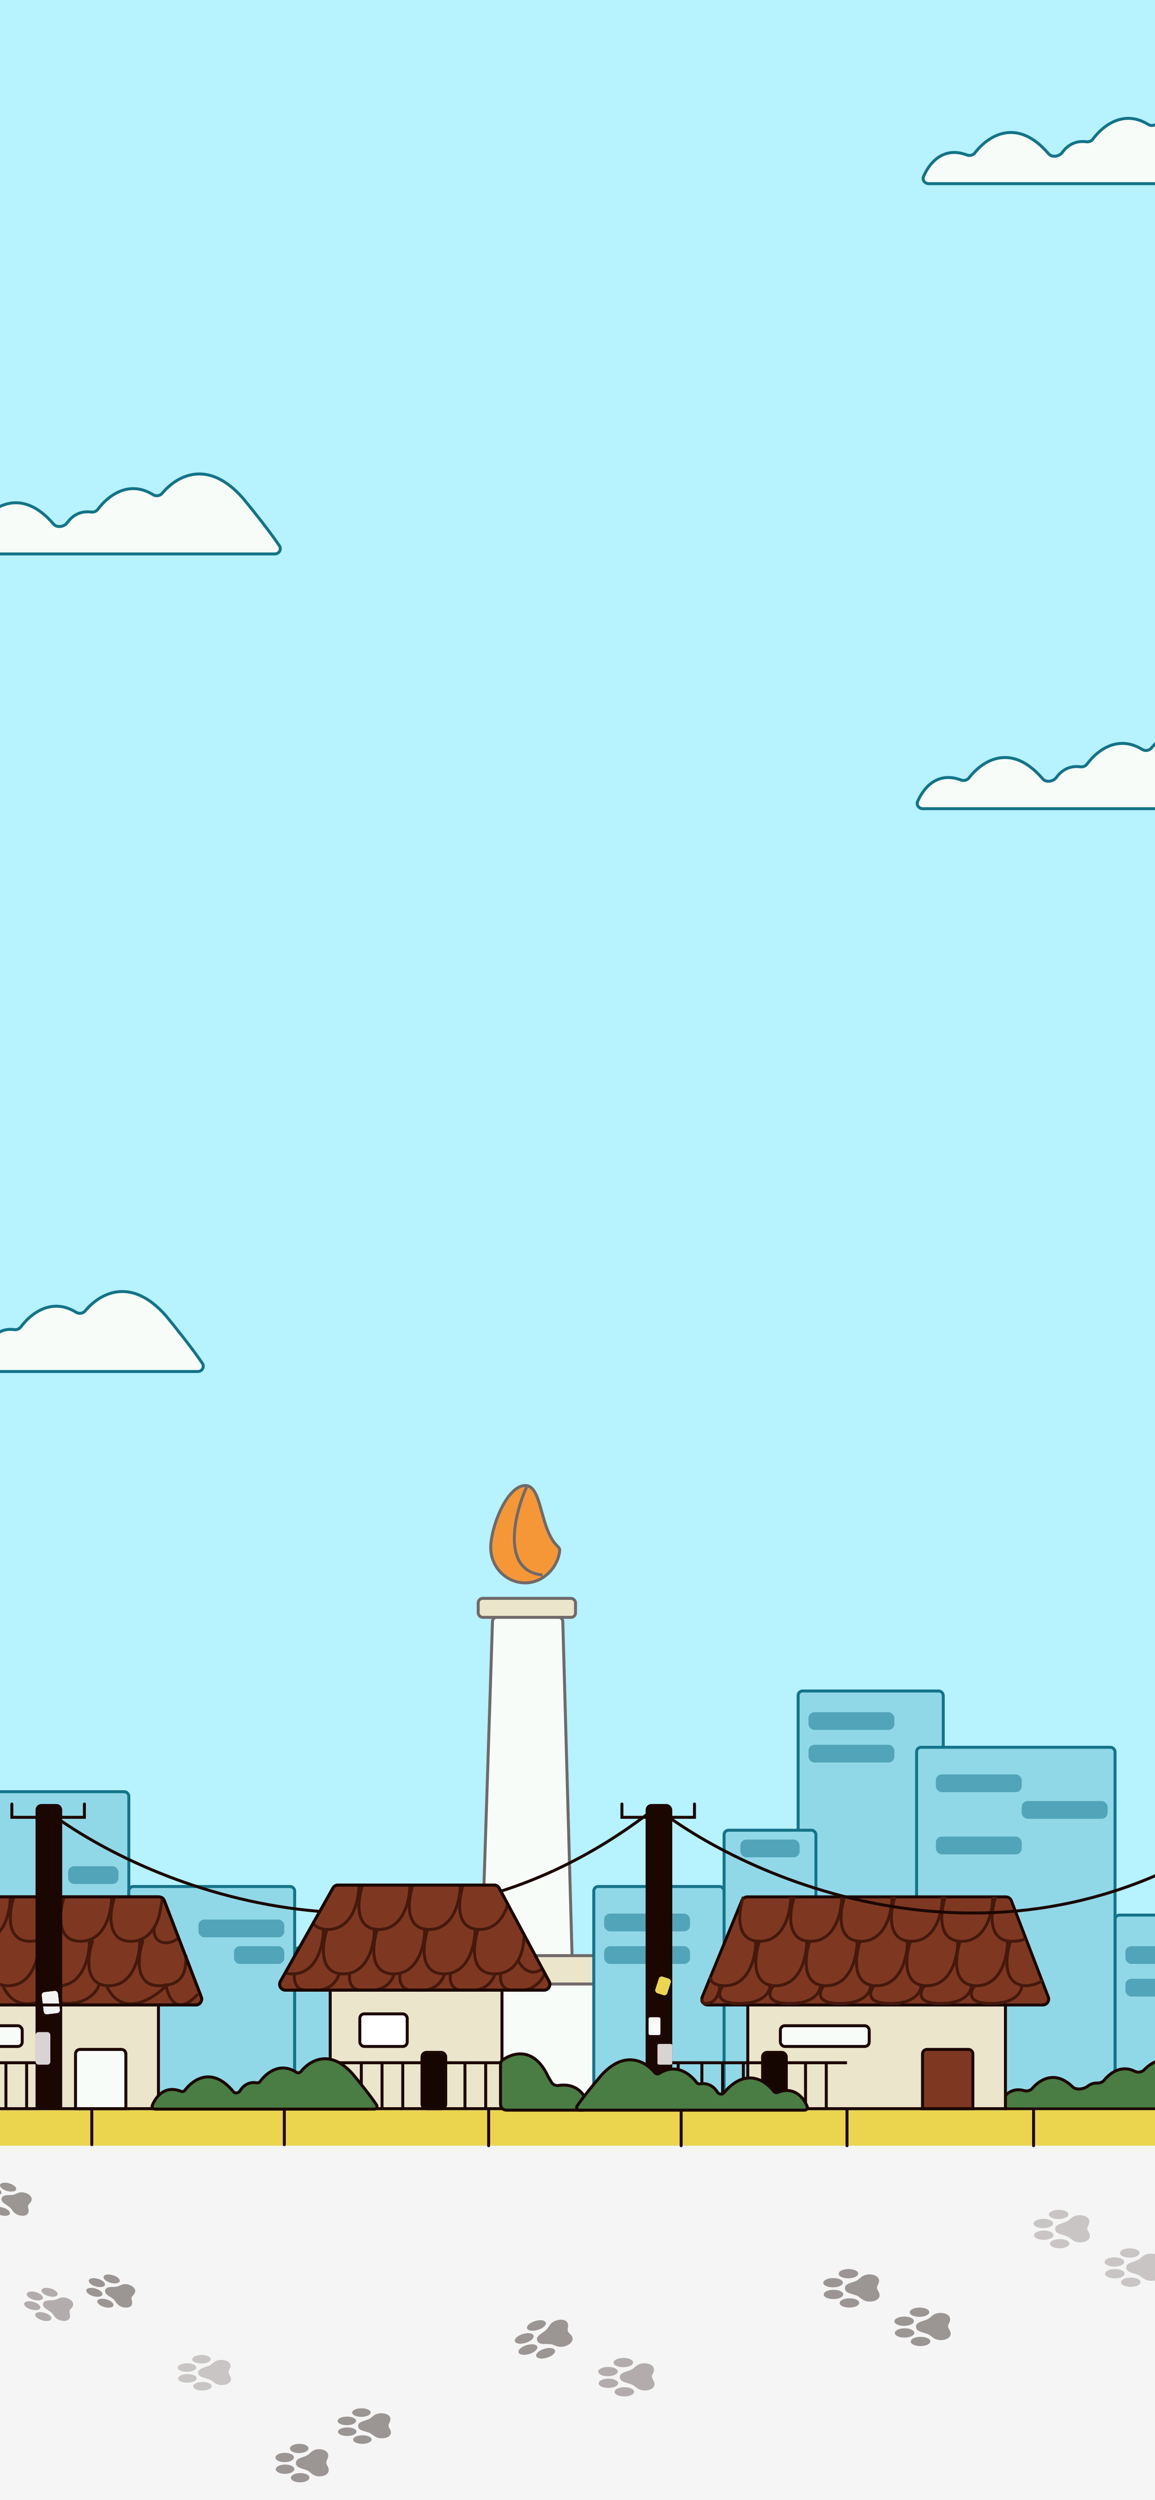 <svg width="390" height="844" viewBox="0 0 390 844" fill="none" xmlns="http://www.w3.org/2000/svg">
<rect x="0" y="0" width="390" height="844" fill="#808080" stroke="none"/>
<g clip-path="url(#clip0_1417_10174)">
<rect width="390" height="844" fill="#B6F2FF"/>
<rect x="376.5" y="646.5" width="44" height="74" rx="1.5" fill="#90D8E8" stroke="#147388"/>
<path d="M166.295 547.384C166.321 546.575 166.985 545.933 167.794 545.933H188.537C189.349 545.933 190.013 546.579 190.036 547.391L193.208 661.879C193.232 662.723 192.554 663.421 191.709 663.421H164.093C163.246 663.421 162.566 662.719 162.594 661.872L166.295 547.384Z" fill="#F7FCF8" stroke="#706969"/>
<path d="M188.418 522.15C188.811 522.516 189.027 522.962 188.988 523.389C188.471 529.107 183.44 534.354 177.365 534.354C170.932 534.354 165.699 529.024 165.699 522.428C165.699 519.093 167.034 513.812 169.212 509.361C170.299 507.139 171.581 505.155 172.985 503.735C174.394 502.31 175.874 501.5 177.365 501.5C178.738 501.5 179.728 502.27 180.558 503.676C181.399 505.1 182.015 507.084 182.644 509.324C182.745 509.682 182.846 510.046 182.947 510.414C183.476 512.325 184.036 514.35 184.765 516.238C185.635 518.492 186.763 520.606 188.418 522.15Z" fill="#F59737" stroke="#706969" stroke-linejoin="bevel"/>
<path d="M177.774 502.058C173.565 511.403 169.236 530.41 183.186 531.68" stroke="#706969"/>
<path d="M148.003 708.354L205.667 708.354C206.393 708.354 207.061 707.961 207.414 707.328L227.017 672.185C227.76 670.851 226.797 669.21 225.27 669.21L129.38 669.21C127.873 669.21 126.907 670.815 127.613 672.147L146.235 707.29C146.582 707.944 147.262 708.354 148.003 708.354Z" fill="#F7FCF8" stroke="#706969"/>
<rect x="125.5" y="660.189" width="103.735" height="9.579" rx="1.5" fill="#EBE5CB" stroke="#706969"/>
<rect x="161.473" y="539.585" width="32.854" height="6.405" rx="1.5" fill="#EBE5CB" stroke="#706969"/>
<rect x="269.5" y="570.854" width="49" height="141" rx="1.5" fill="#90D8E8" stroke="#147388"/>
<rect x="309.5" y="589.854" width="67" height="122" rx="1.5" fill="#90D8E8" stroke="#147388"/>
<rect x="-23.5" y="604.854" width="67" height="107" rx="1.5" fill="#90D8E8" stroke="#147388"/>
<rect x="43.5" y="636.854" width="56" height="89" rx="1.5" fill="#90D8E8" stroke="#147388"/>
<rect x="99.5" y="657.5" width="36" height="59" rx="1.5" fill="#90D8E8" stroke="#147388"/>
<rect x="200.5" y="636.854" width="44" height="84" rx="1.5" fill="#90D8E8" stroke="#147388"/>
<rect x="244.5" y="617.854" width="31" height="94" rx="1.5" fill="#90D8E8" stroke="#147388"/>
<path d="M345.829 705.768C341.856 704.609 339.306 707.031 337.958 709.529C337.335 710.683 338.283 711.933 339.594 711.933H407.764C409.251 711.933 410.125 710.419 409.27 709.202C407.249 706.323 404.187 702.481 402.5 700.433C395.665 692.573 389.56 695.346 386.368 698.711C385.555 699.568 384.208 699.763 383.153 699.232C378.705 696.991 374.901 699.698 372.868 702.209C372.309 702.901 371.407 703.23 370.518 703.202C369.221 703.161 368.175 703.584 367.352 704.22C365.985 705.278 363.406 705.689 362.172 704.479C356.502 698.922 351.351 701.76 348.574 704.993C347.907 705.769 346.811 706.055 345.829 705.768Z" fill="#4A7D44" stroke="#1B0701"/>
<rect x="204" y="646" width="29" height="6" rx="2" fill="#147388" fill-opacity="0.5"/>
<rect x="204" y="657" width="29" height="6" rx="2" fill="#147388" fill-opacity="0.5"/>
<rect x="67" y="648" width="29" height="6" rx="2" fill="#147388" fill-opacity="0.5"/>
<rect x="79" y="657" width="17" height="6" rx="2" fill="#147388" fill-opacity="0.5"/>
<rect x="23" y="630" width="17" height="6" rx="2" fill="#147388" fill-opacity="0.5"/>
<path d="M0 724H390V844H0V724Z" fill="#F5F5F5"/>
<rect y="712.354" width="390" height="12" fill="#EBD54F"/>
<path d="M252.5 676.854H339.5V711.854H252.5V676.854Z" fill="#EBE5CB" stroke="#1B0701"/>
<rect x="111.5" y="671.854" width="58" height="40" fill="#EBE5CB" stroke="#1B0701"/>
<path d="M352.091 676.854H238.984C237.561 676.854 236.593 675.409 237.134 674.093L250.491 641.593C250.799 640.843 251.529 640.354 252.34 640.354H255.5H339.625C340.453 640.354 341.196 640.864 341.492 641.637L353.958 674.137C354.461 675.447 353.494 676.854 352.091 676.854Z" fill="#7E3822" stroke="#1B0701"/>
<rect x="263.5" y="683.854" width="30" height="7" rx="1.5" fill="#F7FCF8" stroke="#1B0701"/>
<rect x="121.5" y="679.854" width="16" height="11" rx="1.5" fill="white" stroke="#1B0701"/>
<path d="M311.5 693.354C311.5 692.525 312.172 691.854 313 691.854H327C327.828 691.854 328.5 692.525 328.5 693.354V711.854H311.5V693.354Z" fill="#7E3822" stroke="#1B0701"/>
<rect x="-33.5" y="676.854" width="87" height="35" fill="#EBE5CB" stroke="#1B0701"/>
<path d="M66.091 676.854H-47.016C-48.439 676.854 -49.407 675.409 -48.866 674.093L-35.51 641.593C-35.201 640.843 -34.471 640.354 -33.66 640.354H-30.5H53.625C54.453 640.354 55.196 640.864 55.492 641.637L67.958 674.137C68.46 675.447 67.494 676.854 66.091 676.854Z" fill="#7E3822" stroke="#1B0701"/>
<rect x="-22.5" y="683.854" width="30" height="7" rx="1.5" fill="#F7FCF8" stroke="#1B0701"/>
<path d="M33.5 670C32.5 673 27.9 678.3 17.5 675.5" stroke="#45190C" stroke-linecap="round"/>
<path d="M25.5 693.354C25.5 692.525 26.172 691.854 27 691.854H41C41.828 691.854 42.5 692.525 42.5 693.354V711.854H25.5V693.354Z" fill="#F7FCF8" stroke="#1B0701"/>
<path d="M111 696.354L171 696.354" stroke="#1B0701"/>
<path d="M129 696.854V711.354" stroke="#1B0701"/>
<path d="M136 696.854V711.354" stroke="#1B0701"/>
<path d="M122 696.854V711.354" stroke="#1B0701"/>
<path d="M115 696.854V711.354" stroke="#1B0701"/>
<path d="M157 696.854V711.354" stroke="#1B0701"/>
<path d="M164 696.854V711.354" stroke="#1B0701"/>
<path d="M150 696.854V711.354" stroke="#1B0701"/>
<path d="M143 696.854V711.354" stroke="#1B0701"/>
<rect x="142.5" y="692.854" width="8" height="19" rx="1.5" fill="#1B0701"/>
<rect x="142.5" y="692.854" width="8" height="19" rx="1.5" fill="black" fill-opacity="0.2"/>
<rect x="142.5" y="692.854" width="8" height="19" rx="1.5" stroke="#1B0701"/>
<path d="M226 696.354L286 696.354" stroke="#1B0701"/>
<path d="M244 696.854V711.354" stroke="#1B0701"/>
<path d="M251 696.854V711.354" stroke="#1B0701"/>
<path d="M237 696.854V711.354" stroke="#1B0701"/>
<path d="M229 696.854V711.354" stroke="#1B0701"/>
<path d="M272 696.854V711.354" stroke="#1B0701"/>
<path d="M279 696.854V711.354" stroke="#1B0701"/>
<rect x="257.5" y="692.854" width="8" height="19" rx="1.5" fill="#1B0701"/>
<rect x="257.5" y="692.854" width="8" height="19" rx="1.5" fill="black" fill-opacity="0.2"/>
<rect x="257.5" y="692.854" width="8" height="19" rx="1.5" stroke="#1B0701"/>
<rect x="218" y="609" width="9" height="103" rx="2" fill="#1B0701"/>
<path d="M61.111 705.997C55.742 703.849 52.654 707.691 51.414 710.767C51.169 711.377 51.645 712 52.302 712H126.371C127.117 712 127.574 711.227 127.165 710.603C125.22 707.638 121.208 702.665 119.155 700.209C111.436 691.461 104.611 695.557 101.586 699.333C101.22 699.79 100.551 699.891 100.061 699.571C94.597 696.011 89.914 699.768 87.832 702.668C87.575 703.026 87.127 703.198 86.691 703.127C83.837 702.663 82.01 704.231 81.001 705.879C80.552 706.612 79.355 706.794 78.811 706.128C71.838 697.583 65.358 701.753 62.435 705.635C62.13 706.039 61.582 706.185 61.111 705.997Z" fill="#4A7D44" stroke="#1B0701"/>
<path d="M-9.478 177.322C-17.413 174.336 -22.106 179.833 -24.145 184.552C-24.666 185.756 -23.715 187 -22.403 187H92.758C94.246 187 95.149 185.466 94.324 184.228C91.154 179.474 85.204 172.024 82.101 168.272C70.221 154.665 59.689 160.626 54.793 166.511C54.04 167.416 52.696 167.625 51.695 167.004C43.44 161.89 36.372 167.427 33.066 171.919C32.54 172.634 31.64 172.975 30.76 172.859C26.913 172.352 24.291 174.246 22.674 176.481C21.662 177.879 19.205 178.242 18.085 176.928C7.546 164.565 -2.188 170.626 -6.797 176.582C-7.422 177.389 -8.523 177.681 -9.478 177.322Z" fill="#F7FCF8" stroke="#147388"/>
<path d="M185.034 700.939C180.404 690.941 173.314 692.828 169.722 695.409C169.248 695.75 169 696.311 169 696.895V710.354C169 711.458 169.895 712.354 171 712.354H196.605C197.852 712.354 198.811 711.215 198.407 710.035C196.443 704.298 191.858 703.492 188.69 704.012C187.749 704.166 186.752 703.823 186.264 703.004L185.034 700.939Z" fill="#4A7D44" stroke="#1B0701"/>
<path d="M251 640.354C249.334 645.354 248.1 655.354 256.5 655.354C264.9 655.354 267 645.354 267 640.354" stroke="#45190C"/>
<path d="M268.207 640.354C266.541 645.354 265.307 655.354 273.707 655.354C282.107 655.354 284.207 645.354 284.207 640.354" stroke="#45190C"/>
<path d="M285.207 640.354C283.541 645.354 282.307 655.354 290.707 655.354C299.107 655.354 301.207 645.354 301.207 640.354" stroke="#45190C"/>
<path d="M302.207 640.354C300.541 645.354 299.307 655.354 307.707 655.354C316.107 655.354 318.207 645.354 318.207 640.354" stroke="#45190C"/>
<path d="M319.207 640.354C317.541 645.354 316.307 655.354 324.707 655.354C333.107 655.354 335.207 645.354 335.207 640.354" stroke="#45190C"/>
<path d="M336.207 640.354C334.541 645.354 333.307 655.354 341.707 655.354C342.972 655.354 345.6 655.154 346 654.354" stroke="#45190C"/>
<path d="M341.207 655.354C339.541 660.354 338.307 670.354 346.707 670.354C347.972 670.354 352 669.354 351.5 668.354" stroke="#45190C"/>
<path d="M255.208 655.354C255.208 660.354 253.108 670.354 244.708 670.354C242.973 670.354 239.601 669.754 240.001 667.354" stroke="#45190C"/>
<path d="M256.415 655.354C254.748 660.354 253.515 670.354 261.915 670.354C270.315 670.354 272.414 660.354 272.414 655.354" stroke="#45190C"/>
<path d="M273.415 655.354C271.748 660.354 270.515 670.354 278.915 670.354C287.315 670.354 289.414 660.354 289.414 655.354" stroke="#45190C"/>
<path d="M290.415 655.354C288.748 660.354 287.515 670.354 295.915 670.354C304.315 670.354 306.414 660.354 306.414 655.354" stroke="#45190C"/>
<path d="M307.415 655.354C305.748 660.354 304.515 670.354 312.915 670.354C321.315 670.354 323.414 660.354 323.414 655.354" stroke="#45190C"/>
<path d="M324.207 655.354C322.541 660.354 321.307 670.354 329.707 670.354C338.107 670.354 340.207 660.354 340.207 655.354" stroke="#45190C"/>
<path d="M243.003 670.354C243.003 672.354 242.038 676.354 238.18 676.354C237.383 676.354 236.82 675.814 237.004 674.854" stroke="#45190C"/>
<path d="M244.193 670.354C242.546 672.354 241.328 676.354 249.627 676.354C257.926 676.354 260 672.354 260 670.354" stroke="#45190C"/>
<path d="M261.193 670.354C259.546 672.354 258.328 676.354 266.627 676.354C274.926 676.354 277 672.354 277 670.354" stroke="#45190C"/>
<path d="M278.193 670.354C276.546 672.354 275.328 676.354 283.627 676.354C291.926 676.354 294 672.354 294 670.354" stroke="#45190C"/>
<path d="M295.193 670.354C293.546 672.354 292.328 676.354 300.627 676.354C308.926 676.354 311 672.354 311 670.354" stroke="#45190C"/>
<path d="M312.193 670.354C310.546 672.354 309.328 676.354 317.627 676.354C325.926 676.354 328 672.354 328 670.354" stroke="#45190C"/>
<path d="M329.193 670.354C327.546 672.354 326.328 676.354 334.627 676.354C342.926 676.354 345 672.354 345 670.354" stroke="#45190C"/>
<path d="M3.473 640.354C3.473 645.354 1.373 655.354 -7.027 655.354C-9.365 655.354 -10.956 654.579 -12 653.354" stroke="#45190C"/>
<path d="M4.68 640.354C3.013 645.354 1.78 655.354 10.18 655.354C18.58 655.354 20.68 645.354 20.68 640.354" stroke="#45190C"/>
<path d="M21.68 640.354C20.014 645.354 18.78 655.354 27.18 655.354C35.58 655.354 37.68 645.354 37.68 640.354" stroke="#45190C"/>
<path d="M38.68 640.354C37.014 645.354 35.78 655.354 44.18 655.354C49.617 655.354 52.414 651.165 53.711 646.854L55 640.354" stroke="#45190C"/>
<path d="M-2.793 655.354C-4.459 660.354 -5.693 670.354 2.707 670.354C11.107 670.354 13.207 660.354 13.207 655.354" stroke="#45190C" stroke-linecap="round"/>
<path d="M14.207 655.354C12.541 660.354 11.307 670.354 19.707 670.354C28.108 670.354 30.207 660.354 30.207 655.354" stroke="#45190C" stroke-linecap="round"/>
<path d="M31.207 655.354C29.541 660.354 28.308 670.354 36.708 670.354C45.108 670.354 47.207 660.354 47.207 655.354" stroke="#45190C" stroke-linecap="round"/>
<path d="M48.208 655.354C46.541 660.354 45.307 670.354 53.708 670.354C62.108 670.354 62.793 665.354 62.793 660.354" stroke="#45190C" stroke-linecap="round"/>
<path d="M52.098 650.354C51.764 652.187 52.098 655.854 56.098 655.854C56.898 655.854 58.8 655.554 60 654.354" stroke="#45190C"/>
<path d="M16 611.354C50.333 637.354 139.2 673.754 220 611.354" stroke="#1B0701"/>
<path d="M223 611.354C257.333 637.354 346.2 673.754 427 611.354" stroke="#1B0701"/>
<path d="M262.59 706.364C268.118 704.187 271.297 708.033 272.573 711.116C272.825 711.726 272.349 712.354 271.689 712.354H195.648C194.897 712.354 194.442 711.572 194.861 710.95C196.859 707.984 200.97 703.016 203.074 700.562C211.014 691.793 218.03 695.931 221.123 699.714C221.487 700.16 222.143 700.26 222.627 699.949C228.259 696.341 233.088 700.129 235.223 703.037C235.48 703.387 235.921 703.556 236.35 703.486C239.328 703 241.22 704.612 242.252 706.285C242.699 707.009 243.876 707.191 244.42 706.537C251.606 697.903 258.287 702.113 261.285 706.01C261.589 706.405 262.126 706.547 262.59 706.364Z" fill="#4A7D44" stroke="#1B0701"/>
<path d="M166.802 636.354L114.169 636.354C113.447 636.354 112.781 636.743 112.426 637.372L94.68 668.872C93.929 670.205 94.892 671.854 96.422 671.854L183.661 671.854C185.172 671.854 186.138 670.242 185.424 668.91L168.565 637.41C168.217 636.759 167.54 636.354 166.802 636.354Z" fill="#7E3822" stroke="#1B0701"/>
<path d="M109.207 651.354C109.207 656.354 107.107 666.354 98.707 666.354C97.881 666.354 97.148 666.257 96.5 666.078" stroke="#45190C"/>
<path d="M110.415 651.354C108.748 656.354 107.515 666.354 115.915 666.354C124.315 666.354 126.414 656.354 126.414 651.354" stroke="#45190C"/>
<path d="M127.415 651.354C125.748 656.354 124.515 666.354 132.915 666.354C141.315 666.354 143.414 656.354 143.414 651.354" stroke="#45190C"/>
<path d="M144.415 651.354C142.748 656.354 141.515 666.354 149.915 666.354C158.315 666.354 160.414 656.354 160.414 651.354" stroke="#45190C"/>
<path d="M161.415 651.354C159.748 656.354 158.515 666.354 166.915 666.354C175.315 666.354 177 657.854 177 652.854" stroke="#45190C"/>
<path d="M121.207 636.354C121.207 641.354 119.107 651.354 110.707 651.354C108.37 651.354 106.778 650.579 105.734 649.354" stroke="#45190C"/>
<path d="M122.415 636.354C120.748 641.354 119.515 651.354 127.915 651.354C136.315 651.354 138.414 641.354 138.414 636.354" stroke="#45190C"/>
<path d="M139.415 636.354C137.748 641.354 136.515 651.354 144.915 651.354C153.315 651.354 155.414 641.354 155.414 636.354" stroke="#45190C"/>
<path d="M156.415 636.354C154.748 641.354 153.515 651.354 161.915 651.354C167.351 651.354 170.149 647.165 171.446 642.854" stroke="#45190C"/>
<path d="M114.5 666.354C114 668.354 111.6 672.254 106 671.854" stroke="#45190C"/>
<path d="M99.5 666.354C99.167 668.187 99.5 671.854 103.5 671.854" stroke="#45190C"/>
<path d="M133.098 666.354C132.598 668.354 130.198 672.254 124.598 671.854" stroke="#45190C"/>
<path d="M118.098 666.354C117.764 668.187 118.098 671.854 122.098 671.854" stroke="#45190C"/>
<path d="M150.098 666.354C149.598 668.354 147.198 672.254 141.598 671.854" stroke="#45190C"/>
<path d="M135.098 666.354C134.764 668.187 135.098 671.854 139.098 671.854" stroke="#45190C"/>
<path d="M167.098 666.354C166.598 668.354 164.198 672.254 158.598 671.854" stroke="#45190C"/>
<path d="M184 665.854C183.5 667.854 180.6 672.254 175 671.854" stroke="#45190C"/>
<path d="M152.098 666.354C151.764 668.187 152.098 671.854 156.098 671.854" stroke="#45190C"/>
<path d="M169.098 666.354C168.764 668.187 169.098 671.854 173.098 671.854" stroke="#45190C"/>
<path d="M175 661.854C176.11 664.213 179.046 667.427 183 664.742" stroke="#45190C"/>
<path d="M166.802 636.354L114.169 636.354C113.447 636.354 112.781 636.743 112.426 637.372L94.68 668.872C93.929 670.205 94.892 671.854 96.422 671.854L183.661 671.854C185.172 671.854 186.138 670.242 185.424 668.91L168.565 637.41C168.217 636.759 167.54 636.354 166.802 636.354Z" stroke="#1B0701"/>
<path d="M31 712L31 724" stroke="#1B0701" stroke-linecap="round"/>
<path d="M96 712L96 724" stroke="#1B0701" stroke-linecap="round"/>
<path d="M165 712.354L165 724.354" stroke="#1B0701" stroke-linecap="round"/>
<path d="M230 712.354L230 724.354" stroke="#1B0701" stroke-linecap="round"/>
<path d="M286 712.354L286 724.354" stroke="#1B0701" stroke-linecap="round"/>
<path d="M349 712.354L349 724.354" stroke="#1B0701" stroke-linecap="round"/>
<path d="M-35.478 453.322C-43.413 450.336 -48.106 455.833 -50.145 460.552C-50.666 461.756 -49.715 463 -48.403 463H66.758C68.246 463 69.149 461.466 68.324 460.228C65.154 455.474 59.204 448.024 56.101 444.272C44.221 430.665 33.689 436.626 28.793 442.511C28.04 443.416 26.696 443.625 25.695 443.004C17.44 437.89 10.372 443.427 7.066 447.919C6.54 448.634 5.64 448.975 4.76 448.859C0.913 448.352 -1.709 450.246 -3.326 452.481C-4.338 453.879 -6.795 454.242 -7.915 452.928C-18.454 440.565 -28.188 446.626 -32.797 452.582C-33.422 453.389 -34.523 453.681 -35.478 453.322Z" fill="#F7FCF8" stroke="#147388"/>
<path d="M324.522 263.322C316.587 260.336 311.894 265.833 309.855 270.552C309.334 271.756 310.285 273 311.597 273H426.758C428.246 273 429.149 271.466 428.324 270.228C425.154 265.474 419.204 258.024 416.101 254.272C404.221 240.665 393.689 246.626 388.793 252.511C388.04 253.416 386.696 253.625 385.695 253.004C377.44 247.89 370.372 253.427 367.066 257.919C366.54 258.634 365.64 258.975 364.76 258.859C360.913 258.352 358.291 260.246 356.674 262.481C355.662 263.879 353.205 264.242 352.085 262.928C341.546 250.565 331.812 256.626 327.203 262.582C326.578 263.389 325.477 263.681 324.522 263.322Z" fill="#F7FCF8" stroke="#147388"/>
<path d="M326.522 52.322C318.587 49.337 313.894 54.833 311.855 59.552C311.334 60.756 312.285 62 313.597 62H428.758C430.246 62 431.149 60.466 430.324 59.228C427.154 54.474 421.204 47.024 418.101 43.272C406.221 29.665 395.689 35.626 390.793 41.511C390.04 42.416 388.696 42.625 387.695 42.004C379.44 36.89 372.372 42.427 369.066 46.919C368.54 47.634 367.64 47.975 366.76 47.859C362.913 47.352 360.291 49.246 358.674 51.481C357.662 52.879 355.205 53.242 354.085 51.928C343.546 39.565 333.812 45.626 329.203 51.582C328.578 52.389 327.477 52.681 326.522 52.322Z" fill="#F7FCF8" stroke="#147388"/>
<rect x="222.789" y="667" width="4.181" height="5.814" rx="1" transform="rotate(17.892 222.789 667)" fill="#F4F3F3"/>
<rect x="222.789" y="667" width="4.181" height="5.814" rx="1" transform="rotate(17.892 222.789 667)" fill="#EBD54F"/>
<rect x="222" y="690" width="5" height="7" rx="0.5" fill="#DAD3D3"/>
<rect x="219" y="681" width="4" height="6" rx="0.5" fill="#F7FCF8"/>
<path d="M4 609V613.5H28.5V609" stroke="#1B0701" stroke-linecap="round"/>
<path d="M-44 696.354L16 696.354" stroke="#1B0701"/>
<path d="M2 696.854V711.354" stroke="#1B0701"/>
<path d="M9 696.854V711.354" stroke="#1B0701"/>
<path d="M56 670.5C51.5 675 41.2 681.3 36 670.5" stroke="#45190C" stroke-linecap="round"/>
<path d="M21 670.5C16.5 675 6.2 681.3 1 670.5" stroke="#45190C" stroke-linecap="round"/>
<path d="M210 609V613.5H234.5V609" stroke="#1B0701" stroke-linecap="round"/>
<path d="M12 611C12 609.895 12.895 609 14 609H19C20.105 609 21 609.895 21 611V712H12V611Z" fill="#1B0701"/>
<rect x="14" y="672.657" width="5.457" height="7.504" rx="1" transform="rotate(-6.92 14 672.657)" fill="#F4F3F3"/>
<rect x="14" y="672.657" width="5.457" height="7.504" rx="1" transform="rotate(-6.92 14 672.657)" fill="#F4F3F3"/>
<rect x="12" y="686" width="5" height="11" rx="1" fill="#DAD3D3"/>
<path d="M56 670C56.797 674.302 59.613 680.814 66.5 673.5" stroke="#45190C" stroke-linecap="round"/>
<path d="M66.091 676.854H-47.016C-48.439 676.854 -49.407 675.409 -48.866 674.093L-35.51 641.593C-35.201 640.843 -34.471 640.354 -33.66 640.354H-30.5H53.625C54.453 640.354 55.196 640.864 55.492 641.637L67.958 674.137C68.46 675.447 67.494 676.854 66.091 676.854Z" stroke="#1B0701"/>
<rect x="316" y="599" width="29" height="6" rx="2" fill="#147388" fill-opacity="0.5"/>
<rect x="345" y="608" width="29" height="6" rx="2" fill="#147388" fill-opacity="0.5"/>
<rect x="316" y="620" width="29" height="6" rx="2" fill="#147388" fill-opacity="0.5"/>
<rect x="273" y="578" width="29" height="6" rx="2" fill="#147388" fill-opacity="0.5"/>
<rect x="273" y="589" width="29" height="6" rx="2" fill="#147388" fill-opacity="0.5"/>
<rect x="250" y="621" width="20" height="6" rx="2" fill="#147388" fill-opacity="0.5"/>
<rect x="380" y="657" width="29" height="6" rx="2" fill="#147388" fill-opacity="0.5"/>
<rect x="380" y="668" width="29" height="6" rx="2" fill="#147388" fill-opacity="0.5"/>
<path d="M10.566 779.659C12.077 780.081 13.429 779.842 13.616 779.119C13.804 778.391 12.748 777.486 11.236 777.064C9.71 776.639 8.367 776.874 8.179 777.602C7.991 778.33 9.04 779.233 10.566 779.659ZM11.413 776.38C12.925 776.801 14.275 776.568 14.463 775.84C14.65 775.116 13.595 774.207 12.083 773.785C10.558 773.359 9.213 773.6 9.026 774.323C8.838 775.051 9.887 775.954 11.413 776.38ZM14.281 783.322C15.807 783.747 17.15 783.512 17.336 782.794C17.525 782.061 16.469 781.156 14.95 780.732C13.439 780.31 12.088 780.544 11.899 781.277C11.713 781.995 12.77 782.9 14.281 783.322ZM16.395 775.138C17.914 775.562 19.264 775.328 19.452 774.6C19.639 773.877 18.59 772.974 17.064 772.548C15.553 772.127 14.202 772.36 14.015 773.083C13.827 773.812 14.884 774.716 16.395 775.138ZM20.428 783.341C22.018 783.784 23.335 783.382 23.605 782.335C23.736 781.829 23.625 781.4 23.539 781.019C23.466 780.704 23.408 780.424 23.488 780.115C23.566 779.812 23.753 779.595 23.966 779.365C24.224 779.08 24.527 778.767 24.658 778.26C24.928 777.214 23.982 776.179 22.392 775.736C21.081 775.37 20.262 775.715 19.55 776.034C19.158 776.214 18.793 776.381 18.361 776.447C18.017 776.5 17.65 776.522 17.248 776.534C16.03 776.582 14.839 776.555 14.562 777.625C14.285 778.701 15.329 779.297 16.361 779.968C16.702 780.192 17.002 780.4 17.275 780.621C17.624 780.904 17.859 781.244 18.112 781.604C18.575 782.25 19.117 782.975 20.428 783.341Z" fill="#160601" fill-opacity="0.3"/>
<path d="M31.527 775.156C33.038 775.577 34.39 775.339 34.577 774.616C34.765 773.888 33.709 772.983 32.197 772.561C30.671 772.136 29.328 772.371 29.14 773.099C28.952 773.827 30.001 774.73 31.527 775.156ZM32.374 771.876C33.886 772.298 35.236 772.065 35.424 771.337C35.611 770.613 34.556 769.704 33.044 769.282C31.518 768.856 30.174 769.096 29.987 769.82C29.799 770.548 30.848 771.451 32.374 771.876ZM35.242 778.819C36.768 779.244 38.111 779.009 38.297 778.29C38.486 777.557 37.43 776.653 35.911 776.229C34.4 775.807 33.049 776.041 32.86 776.774C32.674 777.492 33.731 778.397 35.242 778.819ZM37.356 770.635C38.875 771.059 40.225 770.825 40.413 770.097C40.6 769.374 39.551 768.471 38.025 768.045C36.514 767.624 35.163 767.857 34.977 768.58C34.788 769.308 35.845 770.213 37.356 770.635ZM41.389 778.838C42.979 779.281 44.296 778.879 44.566 777.832C44.697 777.326 44.586 776.896 44.499 776.516C44.427 776.201 44.369 775.921 44.449 775.612C44.527 775.308 44.714 775.092 44.927 774.862C45.185 774.577 45.488 774.263 45.619 773.757C45.889 772.711 44.943 771.676 43.353 771.233C42.042 770.867 41.223 771.212 40.511 771.531C40.119 771.711 39.754 771.878 39.322 771.943C38.978 771.997 38.611 772.019 38.209 772.031C36.991 772.079 35.8 772.052 35.523 773.122C35.246 774.198 36.289 774.794 37.322 775.465C37.663 775.689 37.963 775.897 38.236 776.118C38.585 776.401 38.82 776.741 39.073 777.101C39.535 777.747 40.078 778.472 41.389 778.838Z" fill="#160601" fill-opacity="0.4"/>
<path d="M-3.434 744.156C-1.923 744.577 -0.571 744.339 -0.384 743.616C-0.196 742.888 -1.252 741.983 -2.764 741.561C-4.29 741.136 -5.633 741.371 -5.821 742.099C-6.009 742.827 -4.96 743.73 -3.434 744.156ZM-2.587 740.876C-1.075 741.298 0.275 741.065 0.463 740.337C0.65 739.613 -0.405 738.704 -1.917 738.282C-3.442 737.856 -4.787 738.096 -4.974 738.82C-5.162 739.548 -4.113 740.451 -2.587 740.876ZM0.281 747.819C1.807 748.244 3.15 748.009 3.336 747.29C3.525 746.557 2.469 745.653 0.95 745.229C-0.561 744.807 -1.912 745.041 -2.101 745.774C-2.287 746.492 -1.23 747.397 0.281 747.819ZM2.395 739.635C3.914 740.059 5.264 739.825 5.452 739.097C5.639 738.374 4.59 737.471 3.064 737.045C1.553 736.624 0.202 736.857 0.016 737.58C-0.173 738.308 0.884 739.213 2.395 739.635ZM6.428 747.838C8.018 748.281 9.335 747.879 9.606 746.832C9.736 746.326 9.625 745.896 9.539 745.516C9.466 745.201 9.408 744.921 9.488 744.612C9.566 744.308 9.753 744.092 9.966 743.862C10.224 743.577 10.527 743.263 10.658 742.757C10.928 741.711 9.982 740.676 8.392 740.233C7.081 739.867 6.262 740.212 5.551 740.531C5.158 740.711 4.793 740.878 4.361 740.943C4.017 740.997 3.65 741.019 3.248 741.031C2.03 741.079 0.839 741.052 0.562 742.122C0.285 743.198 1.329 743.794 2.361 744.465C2.702 744.689 3.002 744.897 3.275 745.118C3.624 745.401 3.859 745.741 4.112 746.101C4.574 746.747 5.117 747.472 6.428 747.838Z" fill="#160601" fill-opacity="0.4"/>
<path d="M96.312 835.126C98.05 835.097 99.41 834.382 99.381 833.509C99.352 832.631 97.946 831.967 96.209 831.996C94.455 832.025 93.102 832.734 93.132 833.613C93.161 834.491 94.558 835.155 96.312 835.126ZM96.181 831.17C97.919 831.141 99.279 830.431 99.25 829.553C99.221 828.68 97.815 828.011 96.078 828.039C94.324 828.068 92.972 828.783 93.001 829.656C93.029 830.535 94.427 831.199 96.181 831.17ZM101.408 837.999C103.162 837.97 104.514 837.261 104.486 836.394C104.456 835.509 103.05 834.846 101.305 834.875C99.567 834.903 98.207 835.613 98.236 836.497C98.265 837.364 99.671 838.028 101.408 837.999ZM101.081 828.125C102.827 828.097 104.187 827.387 104.158 826.508C104.13 825.636 102.732 824.972 100.978 825.001C99.24 825.03 97.88 825.739 97.909 826.612C97.938 827.49 99.344 828.154 101.081 828.125ZM107.941 835.982C109.769 835.951 111.041 835.063 110.999 833.8C110.979 833.189 110.725 832.745 110.514 832.347C110.339 832.018 110.189 831.724 110.176 831.351C110.164 830.985 110.294 830.68 110.448 830.352C110.632 829.947 110.856 829.495 110.836 828.884C110.794 827.621 109.465 826.776 107.637 826.806C106.13 826.831 105.369 827.49 104.713 828.083C104.353 828.415 104.018 828.723 103.58 828.94C103.231 829.114 102.849 829.26 102.425 829.407C101.147 829.865 99.874 830.229 99.917 831.521C99.96 832.819 101.256 833.141 102.563 833.55C102.996 833.688 103.379 833.822 103.738 833.979C104.198 834.181 104.554 834.483 104.936 834.803C105.63 835.374 106.434 836.007 107.941 835.982Z" fill="#160601" fill-opacity="0.4"/>
<path d="M117.312 822.347C119.05 822.321 120.41 821.66 120.381 820.855C120.352 820.044 118.946 819.431 117.209 819.458C115.455 819.484 114.102 820.139 114.131 820.95C114.161 821.761 115.558 822.374 117.312 822.347ZM117.181 818.695C118.919 818.668 120.279 818.014 120.25 817.203C120.221 816.397 118.815 815.779 117.078 815.805C115.324 815.832 113.972 816.492 114 817.298C114.03 818.109 115.427 818.722 117.181 818.695ZM122.408 824.999C124.162 824.972 125.514 824.318 125.486 823.517C125.456 822.701 124.05 822.088 122.305 822.115C120.567 822.142 119.207 822.796 119.236 823.613C119.265 824.413 120.671 825.026 122.408 824.999ZM122.081 815.885C123.827 815.858 125.187 815.203 125.158 814.392C125.13 813.587 123.732 812.974 121.978 813.001C120.24 813.027 118.88 813.682 118.909 814.488C118.938 815.299 120.344 815.911 122.081 815.885ZM128.941 823.137C130.769 823.109 132.041 822.289 131.999 821.123C131.979 820.559 131.725 820.15 131.514 819.782C131.339 819.478 131.189 819.207 131.176 818.863C131.164 818.525 131.294 818.243 131.448 817.94C131.632 817.566 131.856 817.149 131.836 816.585C131.794 815.42 130.465 814.639 128.637 814.667C127.13 814.69 126.369 815.298 125.713 815.846C125.353 816.152 125.018 816.437 124.58 816.637C124.231 816.798 123.849 816.933 123.425 817.068C122.147 817.491 120.874 817.827 120.917 819.019C120.96 820.217 122.256 820.514 123.563 820.892C123.996 821.02 124.379 821.143 124.738 821.288C125.198 821.474 125.554 821.754 125.936 822.049C126.63 822.576 127.434 823.16 128.941 823.137Z" fill="#160601" fill-opacity="0.4"/>
<path d="M63.312 804.347C65.05 804.321 66.41 803.66 66.381 802.855C66.352 802.044 64.946 801.431 63.209 801.458C61.455 801.484 60.102 802.139 60.132 802.95C60.161 803.761 61.558 804.374 63.312 804.347ZM63.181 800.695C64.919 800.668 66.279 800.014 66.25 799.203C66.221 798.397 64.815 797.779 63.078 797.805C61.324 797.832 59.972 798.492 60.001 799.298C60.029 800.109 61.427 800.722 63.181 800.695ZM68.408 806.999C70.162 806.972 71.514 806.318 71.486 805.517C71.457 804.701 70.05 804.088 68.305 804.115C66.567 804.142 65.207 804.796 65.236 805.613C65.265 806.413 66.671 807.026 68.408 806.999ZM68.081 797.885C69.827 797.858 71.188 797.203 71.158 796.392C71.129 795.587 69.732 794.974 67.978 795.001C66.24 795.027 64.88 795.682 64.909 796.488C64.938 797.299 66.344 797.911 68.081 797.885ZM74.941 805.137C76.769 805.109 78.041 804.289 77.999 803.123C77.979 802.559 77.725 802.15 77.514 801.782C77.339 801.478 77.189 801.207 77.176 800.863C77.164 800.525 77.294 800.243 77.448 799.94C77.632 799.566 77.856 799.149 77.836 798.585C77.794 797.42 76.465 796.639 74.637 796.667C73.13 796.69 72.369 797.298 71.713 797.846C71.353 798.152 71.017 798.437 70.58 798.637C70.231 798.798 69.849 798.933 69.425 799.068C68.147 799.491 66.874 799.827 66.917 801.019C66.96 802.217 68.256 802.514 69.563 802.892C69.996 803.02 70.379 803.143 70.738 803.288C71.198 803.474 71.554 803.754 71.936 804.049C72.63 804.576 73.434 805.16 74.941 805.137Z" fill="#160601" fill-opacity="0.2"/>
<path d="M178.754 794.664C180.506 794.122 181.684 793.033 181.41 792.204C181.134 791.369 179.524 791.148 177.771 791.69C176.002 792.237 174.831 793.318 175.107 794.153C175.383 794.988 176.985 795.211 178.754 794.664ZM177.512 790.905C179.264 790.363 180.444 789.28 180.168 788.445C179.894 787.616 178.281 787.389 176.529 787.931C174.76 788.478 173.591 789.565 173.865 790.394C174.141 791.229 175.743 791.452 177.512 790.905ZM184.723 795.913C186.492 795.367 187.663 794.285 187.391 793.462C187.113 792.621 185.503 792.401 183.742 792.945C181.99 793.487 180.81 794.571 181.088 795.411C181.36 796.234 182.971 796.455 184.723 795.913ZM181.623 786.533C183.384 785.988 184.563 784.905 184.287 784.07C184.013 783.241 182.411 783.017 180.642 783.564C178.89 784.106 177.71 785.19 177.984 786.019C178.26 786.854 179.871 787.075 181.623 786.533ZM190.776 792.043C192.62 791.473 193.659 790.244 193.263 789.044C193.071 788.464 192.69 788.113 192.364 787.793C192.094 787.529 191.86 787.291 191.743 786.937C191.628 786.589 191.674 786.258 191.738 785.897C191.811 785.454 191.911 784.954 191.719 784.373C191.323 783.174 189.739 782.756 187.895 783.326C186.375 783.796 185.789 784.653 185.291 785.417C185.019 785.842 184.766 786.237 184.383 786.575C184.079 786.846 183.732 787.099 183.344 787.365C182.178 788.183 180.99 788.91 181.395 790.137C181.803 791.37 183.206 791.295 184.645 791.301C185.123 791.306 185.548 791.32 185.957 791.365C186.479 791.422 186.925 791.607 187.401 791.801C188.264 792.144 189.256 792.513 190.776 792.043Z" fill="#160601" fill-opacity="0.4"/>
<path d="M205.496 806.126C207.33 806.097 208.766 805.382 208.736 804.509C208.705 803.631 207.221 802.967 205.387 802.996C203.536 803.025 202.108 803.734 202.139 804.613C202.169 805.491 203.645 806.155 205.496 806.126ZM205.358 802.17C207.192 802.141 208.628 801.431 208.597 800.553C208.567 799.68 207.082 799.011 205.249 799.039C203.397 799.068 201.97 799.783 202 800.656C202.031 801.535 203.507 802.199 205.358 802.17ZM210.875 808.999C212.727 808.97 214.154 808.261 214.124 807.394C214.093 806.509 212.609 805.846 210.766 805.875C208.932 805.903 207.496 806.613 207.527 807.497C207.557 808.364 209.041 809.028 210.875 808.999ZM210.53 799.125C212.373 799.097 213.809 798.387 213.778 797.508C213.748 796.636 212.272 795.972 210.421 796.001C208.587 796.03 207.151 796.739 207.181 797.612C207.212 798.49 208.696 799.154 210.53 799.125ZM217.771 806.982C219.7 806.951 221.043 806.063 220.999 804.8C220.978 804.189 220.71 803.745 220.487 803.347C220.302 803.018 220.144 802.724 220.131 802.351C220.118 801.985 220.255 801.68 220.417 801.352C220.612 800.947 220.848 800.495 220.827 799.884C220.783 798.621 219.379 797.776 217.45 797.806C215.859 797.831 215.056 798.49 214.364 799.083C213.984 799.415 213.63 799.723 213.168 799.94C212.8 800.114 212.396 800.26 211.949 800.407C210.6 800.865 209.256 801.229 209.301 802.521C209.346 803.819 210.714 804.141 212.094 804.55C212.551 804.688 212.956 804.822 213.335 804.979C213.82 805.181 214.196 805.483 214.599 805.803C215.332 806.374 216.18 807.007 217.771 806.982Z" fill="#160601" fill-opacity="0.3"/>
<path d="M281.496 776.126C283.33 776.097 284.766 775.382 284.736 774.509C284.705 773.631 283.221 772.967 281.387 772.996C279.536 773.025 278.108 773.734 278.139 774.613C278.169 775.491 279.645 776.155 281.496 776.126ZM281.358 772.17C283.192 772.141 284.628 771.431 284.597 770.553C284.567 769.68 283.082 769.011 281.249 769.039C279.397 769.068 277.97 769.783 278 770.656C278.031 771.535 279.507 772.199 281.358 772.17ZM286.875 778.999C288.727 778.97 290.154 778.261 290.124 777.394C290.093 776.509 288.609 775.846 286.766 775.875C284.932 775.903 283.496 776.613 283.527 777.497C283.557 778.364 285.041 779.028 286.875 778.999ZM286.53 769.125C288.373 769.097 289.809 768.387 289.778 767.508C289.748 766.636 288.272 765.972 286.421 766.001C284.587 766.03 283.151 766.739 283.181 767.612C283.212 768.49 284.696 769.154 286.53 769.125ZM293.771 776.982C295.7 776.951 297.043 776.063 296.999 774.8C296.978 774.189 296.71 773.745 296.487 773.347C296.302 773.018 296.144 772.724 296.131 772.351C296.118 771.985 296.255 771.68 296.417 771.352C296.612 770.947 296.848 770.495 296.827 769.884C296.783 768.621 295.379 767.776 293.45 767.806C291.859 767.831 291.056 768.49 290.364 769.083C289.984 769.415 289.63 769.723 289.168 769.94C288.8 770.114 288.396 770.26 287.949 770.407C286.6 770.865 285.256 771.229 285.301 772.521C285.346 773.819 286.714 774.141 288.094 774.55C288.551 774.688 288.956 774.822 289.335 774.979C289.82 775.181 290.196 775.483 290.599 775.803C291.332 776.374 292.18 777.007 293.771 776.982Z" fill="#160601" fill-opacity="0.4"/>
<path d="M305.496 789.126C307.33 789.097 308.766 788.382 308.736 787.509C308.705 786.631 307.221 785.967 305.387 785.996C303.536 786.025 302.108 786.734 302.139 787.613C302.169 788.491 303.645 789.155 305.496 789.126ZM305.358 785.17C307.192 785.141 308.628 784.431 308.597 783.553C308.567 782.68 307.082 782.011 305.249 782.039C303.397 782.068 301.97 782.783 302 783.656C302.031 784.535 303.507 785.199 305.358 785.17ZM310.875 791.999C312.727 791.97 314.154 791.261 314.124 790.394C314.093 789.509 312.609 788.846 310.766 788.875C308.932 788.903 307.496 789.613 307.527 790.497C307.557 791.364 309.041 792.028 310.875 791.999ZM310.53 782.125C312.373 782.097 313.809 781.387 313.778 780.508C313.748 779.636 312.272 778.972 310.421 779.001C308.587 779.03 307.151 779.739 307.181 780.612C307.212 781.49 308.696 782.154 310.53 782.125ZM317.771 789.982C319.7 789.951 321.043 789.063 320.999 787.8C320.978 787.189 320.71 786.745 320.487 786.347C320.302 786.018 320.144 785.724 320.131 785.351C320.118 784.985 320.255 784.68 320.417 784.352C320.612 783.947 320.848 783.495 320.827 782.884C320.783 781.621 319.379 780.776 317.45 780.806C315.859 780.831 315.056 781.49 314.364 782.083C313.984 782.415 313.63 782.723 313.168 782.94C312.8 783.114 312.396 783.26 311.949 783.407C310.6 783.865 309.256 784.229 309.301 785.521C309.346 786.819 310.714 787.141 312.094 787.55C312.551 787.688 312.956 787.822 313.335 787.979C313.82 788.181 314.196 788.483 314.599 788.803C315.332 789.374 316.18 790.007 317.771 789.982Z" fill="#160601" fill-opacity="0.4"/>
<path d="M352.496 756.126C354.33 756.097 355.766 755.382 355.736 754.509C355.705 753.631 354.221 752.967 352.387 752.996C350.536 753.025 349.108 753.734 349.139 754.613C349.169 755.491 350.645 756.155 352.496 756.126ZM352.358 752.17C354.192 752.141 355.628 751.431 355.597 750.553C355.567 749.68 354.082 749.011 352.249 749.039C350.397 749.068 348.97 749.783 349 750.656C349.031 751.535 350.507 752.199 352.358 752.17ZM357.875 758.999C359.727 758.97 361.154 758.261 361.124 757.394C361.093 756.509 359.609 755.846 357.766 755.875C355.932 755.903 354.496 756.613 354.527 757.497C354.557 758.364 356.041 759.028 357.875 758.999ZM357.53 749.125C359.373 749.097 360.809 748.387 360.778 747.508C360.748 746.636 359.272 745.972 357.421 746.001C355.587 746.03 354.151 746.739 354.181 747.612C354.212 748.49 355.696 749.154 357.53 749.125ZM364.771 756.982C366.7 756.951 368.043 756.063 367.999 754.8C367.978 754.189 367.71 753.745 367.487 753.347C367.302 753.018 367.144 752.724 367.131 752.351C367.118 751.985 367.255 751.68 367.417 751.352C367.612 750.947 367.848 750.495 367.827 749.884C367.783 748.621 366.379 747.776 364.45 747.806C362.859 747.831 362.056 748.49 361.364 749.083C360.984 749.415 360.63 749.723 360.168 749.94C359.8 750.114 359.396 750.26 358.949 750.407C357.6 750.865 356.256 751.229 356.301 752.521C356.346 753.819 357.714 754.141 359.094 754.55C359.551 754.688 359.956 754.822 360.335 754.979C360.82 755.181 361.196 755.483 361.599 755.803C362.332 756.374 363.18 757.007 364.771 756.982Z" fill="#160601" fill-opacity="0.2"/>
<path d="M376.496 769.126C378.33 769.097 379.766 768.382 379.736 767.509C379.705 766.631 378.221 765.967 376.387 765.996C374.536 766.025 373.108 766.734 373.139 767.613C373.169 768.491 374.645 769.155 376.496 769.126ZM376.358 765.17C378.192 765.141 379.628 764.431 379.597 763.553C379.567 762.68 378.082 762.011 376.249 762.039C374.397 762.068 372.97 762.783 373 763.656C373.031 764.535 374.507 765.199 376.358 765.17ZM381.875 771.999C383.727 771.97 385.154 771.261 385.124 770.394C385.093 769.509 383.609 768.846 381.766 768.875C379.932 768.903 378.496 769.613 378.527 770.497C378.557 771.364 380.041 772.028 381.875 771.999ZM381.53 762.125C383.373 762.097 384.809 761.387 384.778 760.508C384.748 759.636 383.272 758.972 381.421 759.001C379.587 759.03 378.151 759.739 378.181 760.612C378.212 761.49 379.696 762.154 381.53 762.125ZM388.771 769.982C390.7 769.951 392.043 769.063 391.999 767.8C391.978 767.189 391.71 766.745 391.487 766.347C391.302 766.018 391.144 765.724 391.131 765.351C391.118 764.985 391.255 764.68 391.417 764.352C391.612 763.947 391.848 763.495 391.827 762.884C391.783 761.621 390.379 760.776 388.45 760.806C386.859 760.831 386.056 761.49 385.364 762.083C384.984 762.415 384.63 762.723 384.168 762.94C383.8 763.114 383.396 763.26 382.949 763.407C381.6 763.865 380.256 764.229 380.301 765.521C380.346 766.819 381.714 767.141 383.094 767.55C383.551 767.688 383.956 767.822 384.335 767.979C384.82 768.181 385.196 768.483 385.599 768.803C386.332 769.374 387.18 770.007 388.771 769.982Z" fill="#160601" fill-opacity="0.2"/>
</g>
<defs>
<clipPath id="clip0_1417_10174">
<rect width="390" height="844" fill="white"/>
</clipPath>
</defs>
</svg>
